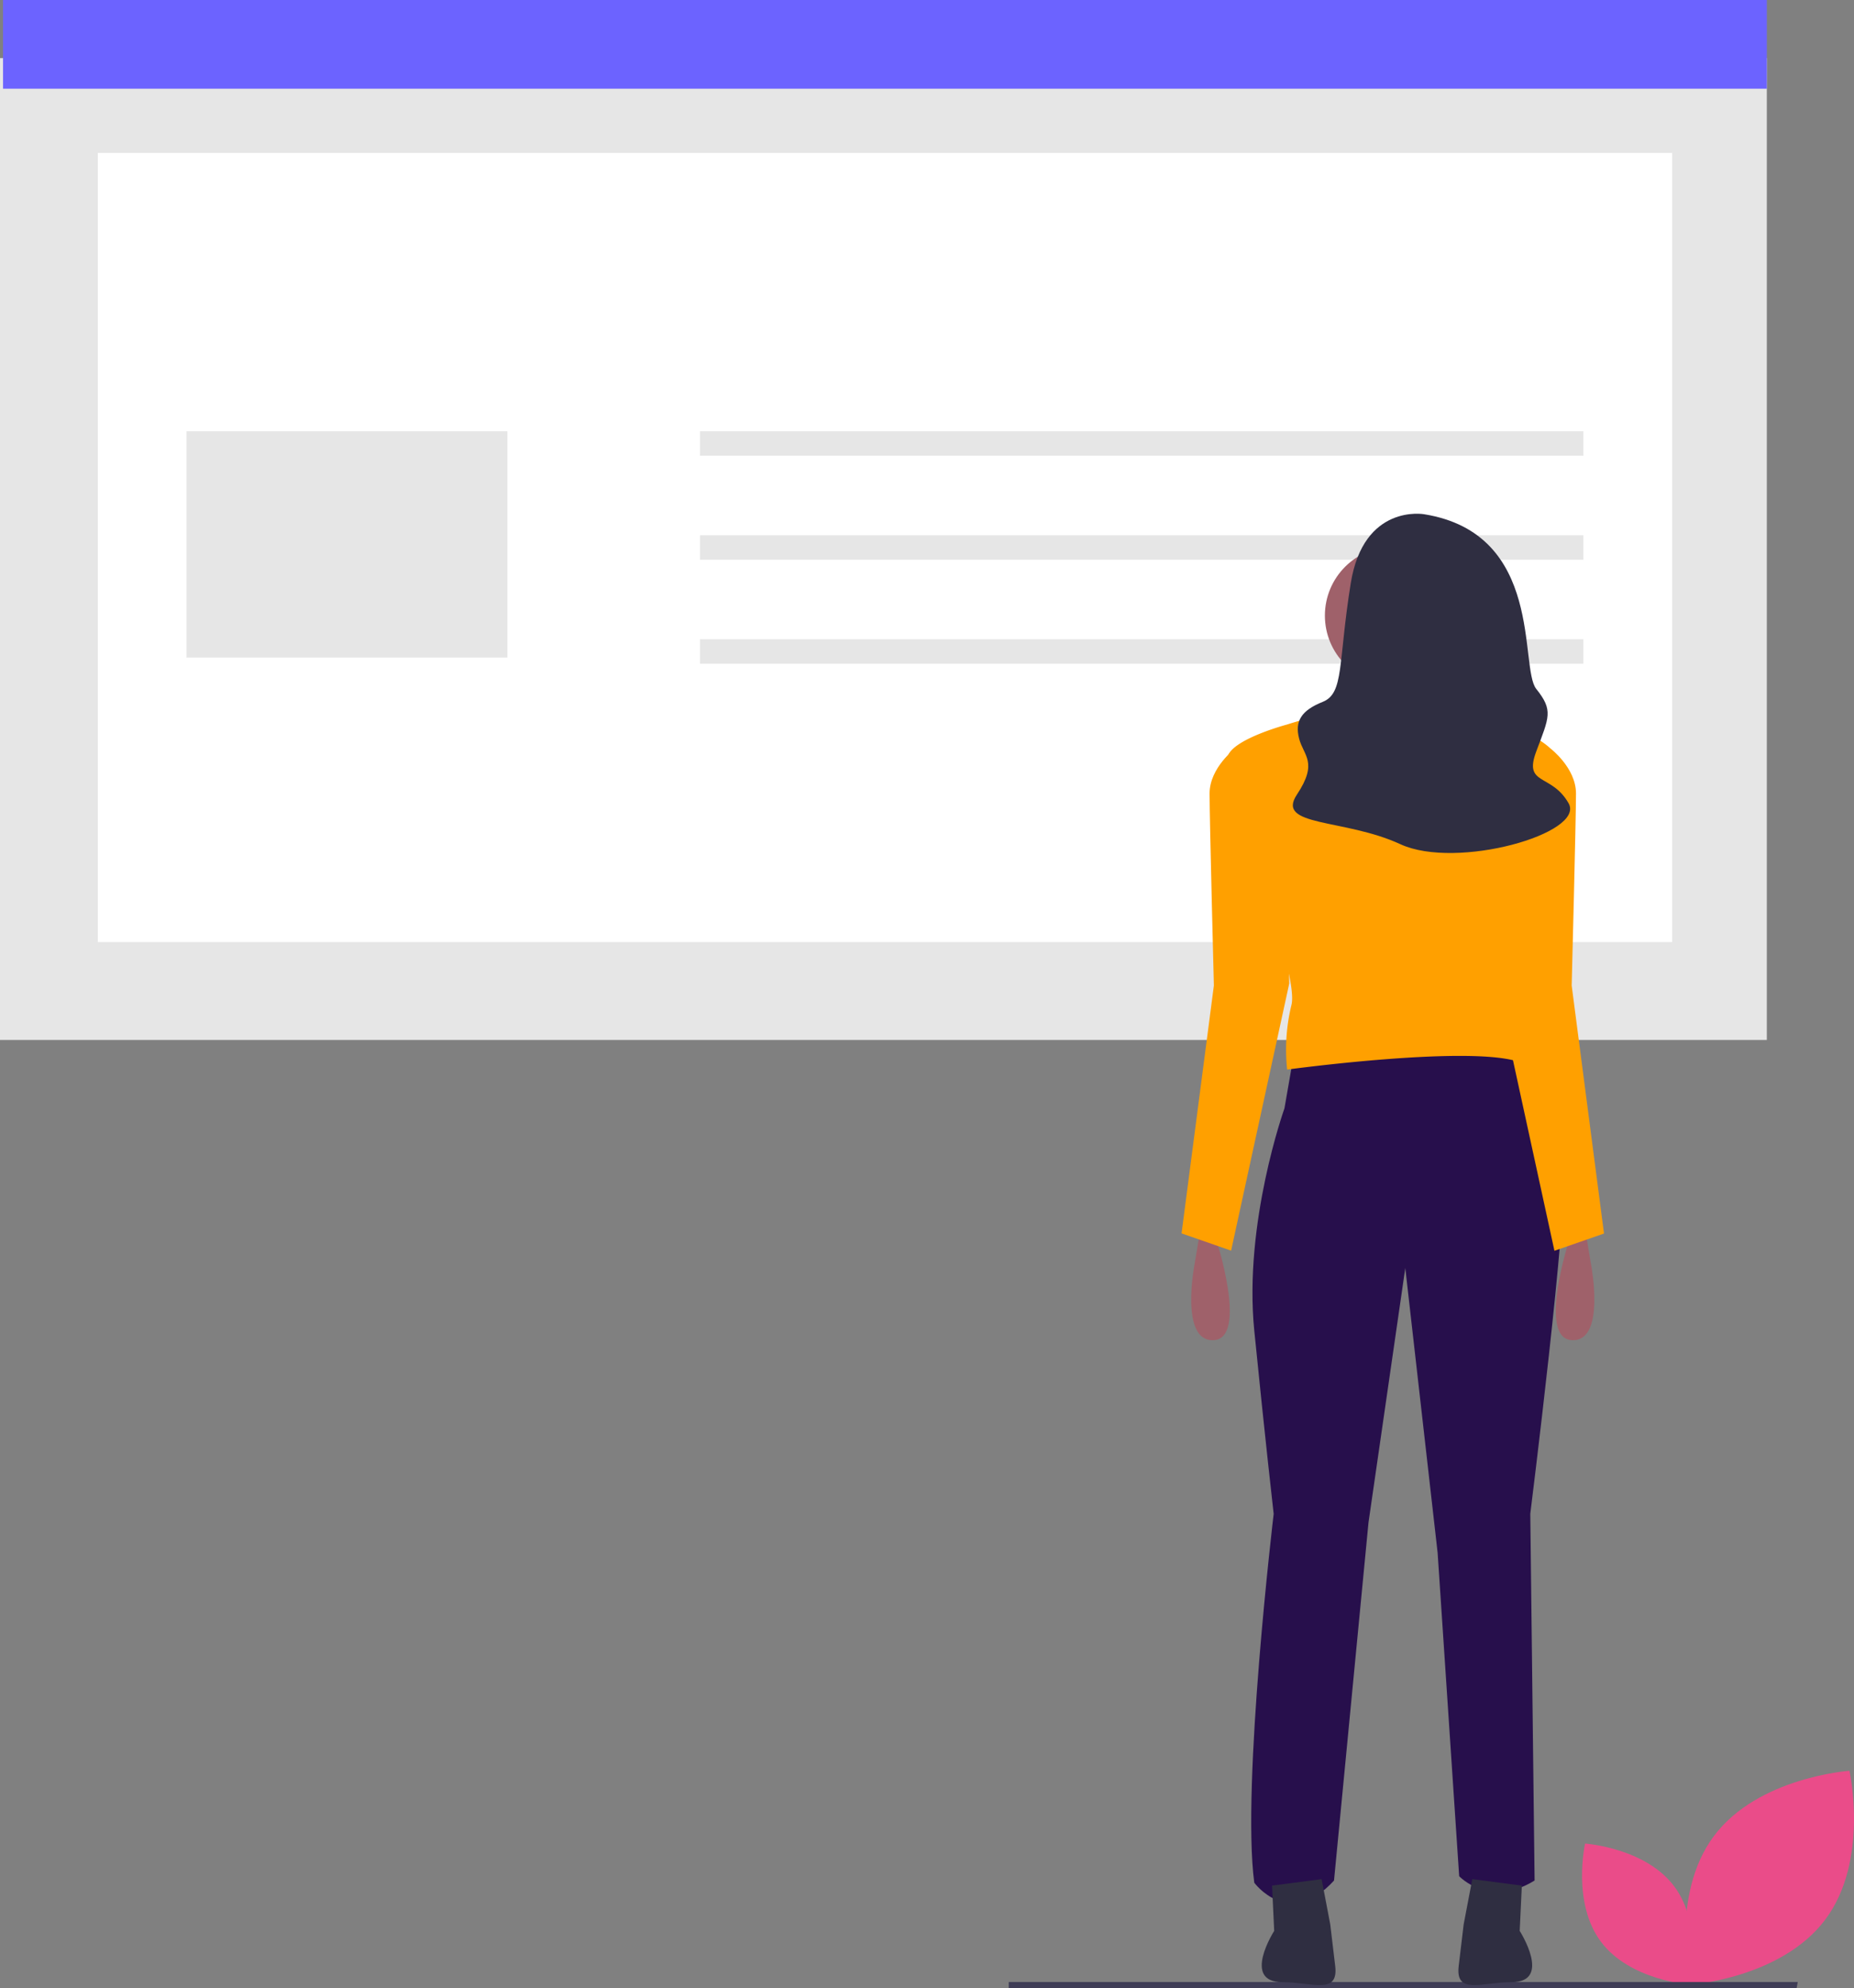 <svg id="Layer_1" data-name="Layer 1" xmlns="http://www.w3.org/2000/svg" viewBox="0 0 705.43 756"><rect x="0" y="0" width="705.43" height="756" fill="#808080" stroke="none"/><defs><style>.cls-1{fill:#ea4c89;}.cls-2{fill:#3f3d56;}.cls-3{fill:#e6e6e6;}.cls-4{fill:#fff;}.cls-5{fill:#6c63ff;}.cls-6{fill:#270f4c;}.cls-7{fill:#2f2e41;}.cls-8{fill:#9f616a;}.cls-9{fill:#ffb8b8;}.cls-10{fill:#ffa000;}</style></defs><title>addDetails</title><path class="cls-1" d="M1298.55,906.86c-16.77,22.46-51.59,24.83-51.59,24.83s-7.62-34.05,9.15-56.51,51.59-24.83,51.59-24.83S1315.32,884.4,1298.55,906.86Z" transform="translate(-604 -177)"/><path class="cls-1" d="M1213.11,915.31c11.07,14.82,34,16.38,34,16.38s5-22.47-6-37.29-34-16.38-34-16.38S1202.05,900.49,1213.11,915.31Z" transform="translate(-604 -177)"/><polygon class="cls-2" points="683.59 756 383.81 756 383.81 753.67 684.03 753.67 683.59 756"/><rect class="cls-3" y="22.1" width="672.26" height="373.35"/><path class="cls-4" d="M641.22,535.23h599V235.15h-599Z" transform="translate(-604 -177)"/><rect class="cls-5" x="1.16" width="671.1" height="33.73"/><rect class="cls-3" x="70.95" y="163.99" width="122.12" height="86.07"/><rect class="cls-3" x="266.34" y="163.99" width="336.13" height="9.3"/><rect class="cls-3" x="266.34" y="203.54" width="336.13" height="9.3"/><rect class="cls-3" x="266.34" y="243.08" width="336.13" height="9.3"/><path class="cls-6" d="M1096,579.61l-3.28,18.86s-15.58,43.47-11.48,84.48,7.38,69.71,7.38,69.71-12.3,103.33-7.38,140.24c0,0,13.12,18,30.34-.82l13.12-136.14,14-96.78L1151,767.42l8.2,123s11.48,12.3,28.7,1.64l-1.64-139.42s14.77-118.1,12.31-127.94-18.87-48.39-18.87-48.39Z" transform="translate(-604 -177)"/><path class="cls-7" d="M1088,894l.82,17.22s-12.5,19.49,3.09,19.49h0c11.27,0,21.45,5,20.12-6.15l-1.88-15.8-3.28-17.22Z" transform="translate(-604 -177)"/><path class="cls-7" d="M1183.05,894l-.82,17.22s12.5,19.49-3.08,19.49h0c-11.27,0-21.46,5-20.13-6.15l1.89-15.8,3.28-17.22Z" transform="translate(-604 -177)"/><circle class="cls-8" cx="530.35" cy="234.08" r="26.24"/><path class="cls-9" d="M1122.87,428.3s3.28,37.72-6.56,43.47,41,3.28,41,3.28-11.48-44.29-10.66-49.21Z" transform="translate(-604 -177)"/><path class="cls-10" d="M1172.49,452.49s-32.81-14.76-78.74,0c0,0-20.09,5.33-22.55,11.89s27.48,81.61,24.19,94.73a71.47,71.47,0,0,0-1.64,24.6s72.18-9.84,89.4-2.46c0,0-6.56-21.32-4.92-36.08s15.58-83.66,15.58-83.66S1186.43,454.13,1172.49,452.49Z" transform="translate(-604 -177)"/><path class="cls-8" d="M1201.19,648.05s-12.3,37.72.82,38.54,7.38-28.7,7.38-28.7l-1.64-9.84Z" transform="translate(-604 -177)"/><path class="cls-10" d="M1176.59,466.43l17.22-4.92s9.84,7.38,9.84,17.23-1.64,73-1.64,73l12.3,94.31-18.86,6.56-22.14-101.69Z" transform="translate(-604 -177)"/><path class="cls-8" d="M1066.69,648.05s12.3,37.72-.82,38.54-7.38-28.7-7.38-28.7l1.64-9.84Z" transform="translate(-604 -177)"/><path class="cls-10" d="M1091.29,466.43l-17.22-4.92s-9.84,7.38-9.84,17.23,1.64,73,1.64,73L1053.57,646l18.86,6.56,22.14-101.69Z" transform="translate(-604 -177)"/><path class="cls-7" d="M1145.83,372.53s-23-4.1-27.88,26.24-2.46,41.83-10.66,45.11-10.67,7.38-9,13.94,7.38,9-.83,21.33,18,9,39.37,18.86,70.53-4.1,64-15.58-17.22-6.56-12.3-19.69,6.56-15.58,0-23.78S1191.76,379.91,1145.83,372.53Z" transform="translate(-604 -177)"/></svg>